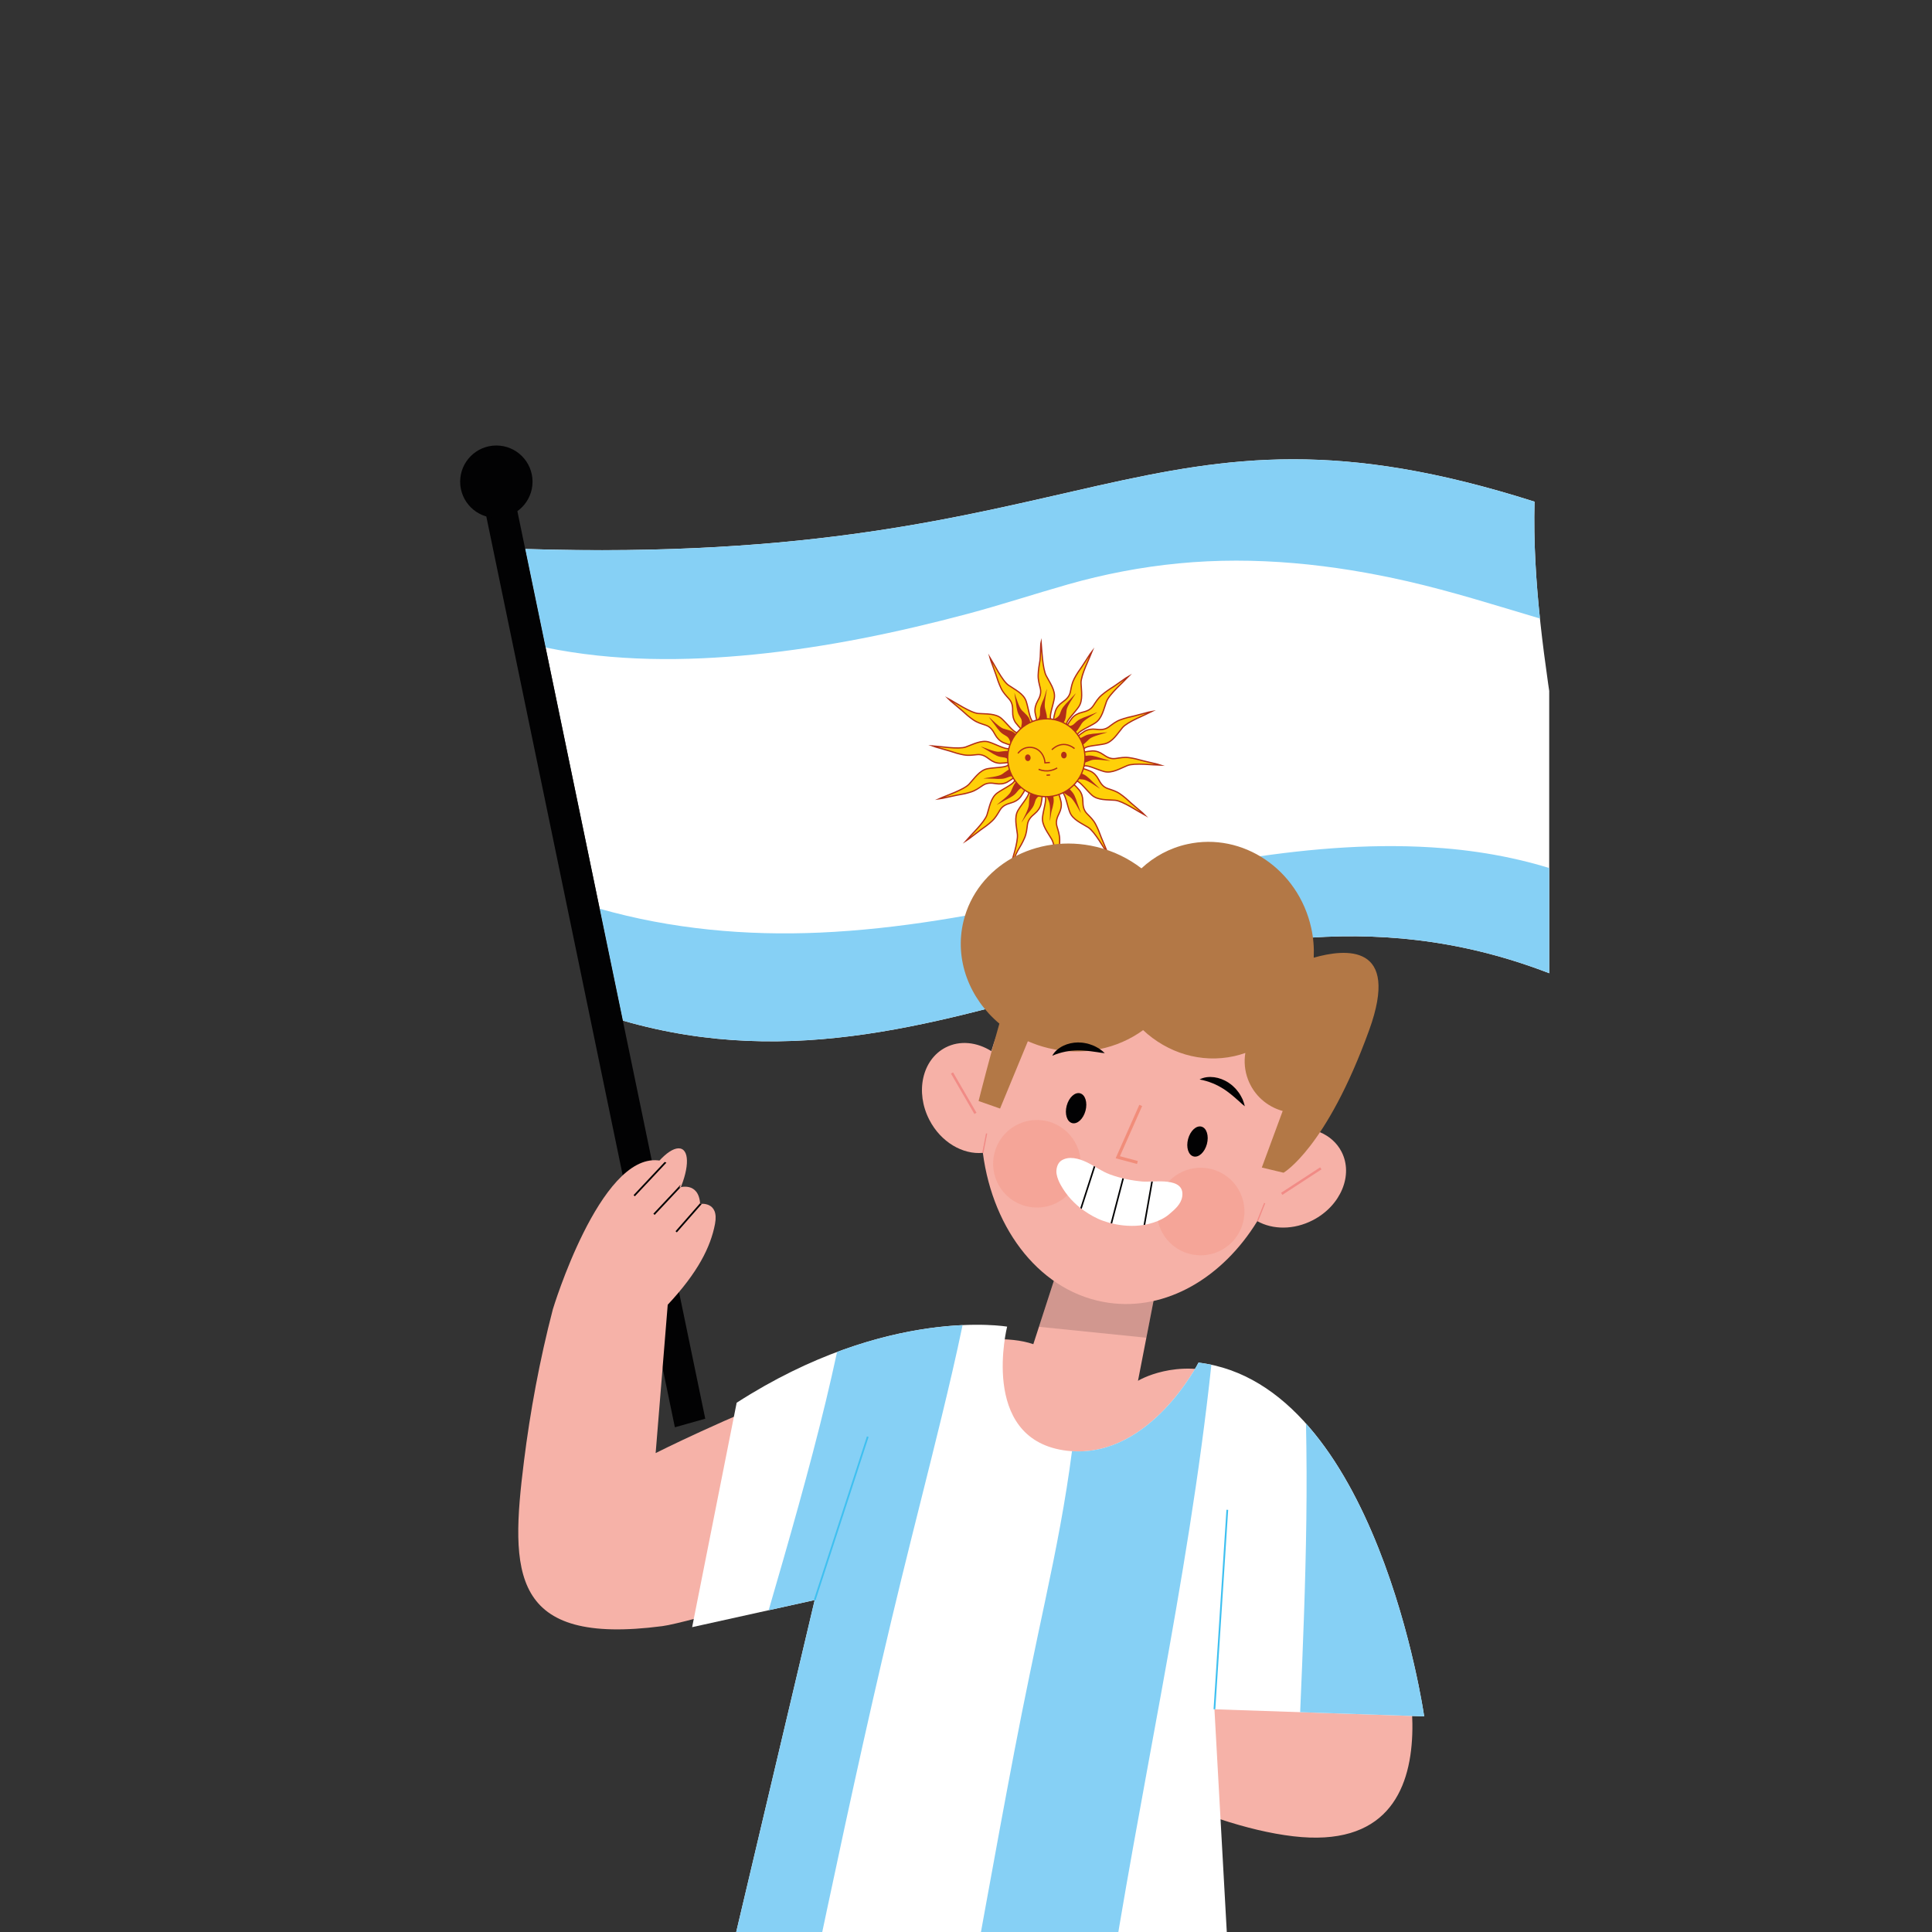 <?xml version="1.0" encoding="utf-8"?>
<!-- Generator: Adobe Illustrator 24.0.1, SVG Export Plug-In . SVG Version: 6.00 Build 0)  -->
<svg version="1.1" id="Capa_1" xmlns="http://www.w3.org/2000/svg" xmlns:xlink="http://www.w3.org/1999/xlink" x="0px" y="0px"
	 viewBox="0 0 1080 1080" style="enable-background:new 0 0 1080 1080;" xml:space="preserve">
<rect x="0" y="0" width="1080" height="1080" fill="#333333" stroke="none"/>
<style type="text/css">
	.st0{clip-path:url(#SVGID_2_);}
	.st1{fill:#F6B2A8;}
	.st2{fill:#FFFFFF;}
	.st3{fill:#86D0F5;}
	.st4{fill:#FFD008;stroke:#B22E17;stroke-width:0.707;stroke-miterlimit:10;}
	.st5{fill:#B22E17;}
	.st6{fill:#FEC707;stroke:#B22E17;stroke-width:0.707;stroke-miterlimit:10;}
	.st7{fill:#B22E17;stroke:#B22E17;stroke-width:0.707;stroke-miterlimit:10;}
	.st8{fill:none;stroke:#B22E17;stroke-width:0.707;stroke-miterlimit:10;}
	.st9{fill:#020203;}
	.st10{clip-path:url(#SVGID_4_);fill:#F6B2A8;}
	.st11{opacity:0.15;clip-path:url(#SVGID_4_);fill:#020203;}
	.st12{clip-path:url(#SVGID_4_);}
	.st13{fill:none;stroke:#020303;stroke-width:0.974;stroke-miterlimit:10;}
	.st14{fill:none;stroke:#3FC0F0;stroke-width:0.974;stroke-miterlimit:10;}
	.st15{fill:#F6B1A7;}
	.st16{opacity:0.35;fill:none;stroke:#E94649;stroke-width:1.357;stroke-miterlimit:10;}
	.st17{opacity:0.35;fill:none;stroke:#E94649;stroke-width:0.673;stroke-miterlimit:10;}
	.st18{fill:#B37846;}
	.st19{opacity:0.36;fill:none;stroke:#E9502A;stroke-width:1.719;stroke-miterlimit:10;}
	.st20{opacity:0.12;fill:#E9502A;}
	.st21{clip-path:url(#SVGID_6_);fill:none;stroke:#020203;stroke-width:0.888;stroke-miterlimit:10;}
</style>
<g>
	<defs>
		<rect id="SVGID_1_" x="-903.99" y="-504.19" width="1770.01" height="1770.01"/>
	</defs>
	<clipPath id="SVGID_2_">
		<use xlink:href="#SVGID_1_"  style="overflow:visible;"/>
	</clipPath>
	<g class="st0">
		<path class="st1" d="M360.06,661.23c-6.82,12.84-8.42,25.19-3.56,27.59c4.85,2.4,14.32-6.06,21.14-18.9
			c6.82-12.84,8.42-25.19,3.56-27.59C376.34,639.93,366.88,648.4,360.06,661.23z"/>
		<g>
			<g>
				<path class="st2" d="M883.15,551.19c-201.98-90.8-343.56,74.63-534.98,19.34l-54.58-263.66
					c319.88,10.03,346.59-95.73,564.22-26.44C855.43,371.22,885.53,460.41,883.15,551.19z"/>
				<path class="st3" d="M421.62,365.86c40.28-4.02,80.09-12.28,119.18-22.69c18.9-5.04,37.45-11.16,56.25-16.5
					c20.19-5.74,40.87-9.71,61.77-11.73c42.92-4.16,86.26,0.44,128.18,10.05c24.94,5.72,49.33,13.47,73.85,20.77
					c-2.28-21.71-3.6-43.46-3.03-65.31c-217.63-69.29-244.34,36.46-564.22,26.44l11.4,55.07
					C343.24,369.85,382.88,369.72,421.62,365.86z"/>
				<path class="st3" d="M807.35,474.19c-36.81-3.04-73.92-0.04-110.34,5.55c-36.4,5.59-72.16,14.12-108.06,22.15
					c-42.91,9.6-86.43,17.46-130.43,19.43c-41.55,1.86-83.26-1.94-123.29-13.33l12.95,62.53c191.42,55.29,333-110.14,534.98-19.34
					c0.53-20.39-0.58-40.71-2.59-60.98C857.16,481.33,832.35,476.26,807.35,474.19z"/>
				<g>
					<g>
						<path class="st4" d="M579.95,403.05c-0.43,0.03-1.29-4.31-1.34-4.76c-0.28-2.24,0.28-4.32,1.36-6.28
							c1.31-2.35,2.23-4.54,1.56-7.27c-0.64-2.64-1.29-4.72-1.18-7.52c0.11-2.71,0.51-5.42,1.01-8.09
							c0.29-1.55,0.25-8.72,0.63-10.24c0.35,4.27,0.83,14.97,2.84,18.85c1.99,3.85,5.26,8.12,4.54,12.58
							c-0.61,3.79-2.79,9.52-2.06,11.45c0.14,0.36-0.1,0.74-0.48,0.77L579.95,403.05z"/>
						<path class="st4" d="M571.18,407.64c-0.36,0.23-3.13-3.19-3.4-3.57c-1.28-1.84-1.76-3.94-1.7-6.17
							c0.07-2.69-0.13-5.05-1.98-7.14c-1.79-2.02-3.34-3.56-4.53-6.07c-1.16-2.44-2.06-5.02-2.85-7.6c-0.46-1.5-3.11-8.25-3.47-9.77
							c2.29,3.6,6.96,13.25,10.53,15.72c3.55,2.46,8.43,4.68,9.85,8.95c1.21,3.63,1.93,9.71,3.48,11.06c0.29,0.25,0.25,0.7-0.07,0.9
							L571.18,407.64z"/>
						<path class="st4" d="M565.44,416.44c-0.2,0.38-4.3-1.19-4.71-1.39c-2.02-0.95-3.47-2.53-4.52-4.49
							c-1.26-2.36-2.59-4.3-5.24-5.19c-2.56-0.85-4.66-1.41-6.93-2.98c-2.21-1.53-4.26-3.31-6.23-5.15
							c-1.14-1.07-6.77-5.58-7.84-6.72c3.77,1.97,12.58,7.98,16.92,8.33c4.3,0.35,9.65-0.16,12.99,2.82
							c2.85,2.53,6.46,7.43,8.48,7.83c0.37,0.07,0.57,0.48,0.39,0.82L565.44,416.44z"/>
						<path class="st4" d="M563.94,425.99c-0.03,0.43-4.42,0.68-4.88,0.67c-2.24-0.04-4.2-0.88-5.95-2.24
							c-2.11-1.63-4.11-2.86-6.89-2.58c-2.69,0.27-4.83,0.62-7.56,0.12c-2.65-0.49-5.24-1.27-7.78-2.14
							c-1.47-0.51-8.45-2.31-9.89-2.91c4.25,0.25,14.75,2.12,18.86,0.66c4.09-1.44,8.77-4.1,13.04-2.76
							c3.63,1.14,8.92,4.12,10.92,3.66c0.37-0.09,0.71,0.2,0.68,0.58L563.94,425.99z"/>
						<path class="st4" d="M567.02,434.32c0.17,0.39-3.6,2.69-4.01,2.9c-2,1.02-4.13,1.21-6.32,0.84c-2.63-0.44-4.97-0.57-7.31,0.99
							c-2.26,1.51-3.99,2.84-6.64,3.68c-2.57,0.82-5.23,1.36-7.89,1.79c-1.54,0.25-8.57,1.96-10.12,2.11
							c3.88-1.79,14.06-5.11,17.03-8.33c2.95-3.2,5.87-7.76,10.28-8.59c3.75-0.71,9.82-0.59,11.38-1.94
							c0.29-0.25,0.73-0.16,0.88,0.19L567.02,434.32z"/>
						<path class="st4" d="M573.04,441.03c0.32,0.28-2.14,3.97-2.43,4.33c-1.39,1.78-3.24,2.86-5.39,3.46
							c-2.57,0.72-4.76,1.61-6.22,4.02c-1.42,2.33-2.44,4.27-4.48,6.16c-1.99,1.84-4.18,3.47-6.42,4.99
							c-1.29,0.89-6.96,5.43-8.3,6.23c2.77-3.27,10.62-10.62,11.96-14.8c1.33-4.15,2.07-9.51,5.72-12.15
							c3.11-2.24,8.68-4.73,9.52-6.62c0.16-0.35,0.59-0.45,0.88-0.2L573.04,441.03z"/>
						<path class="st4" d="M591.6,443.63c0.42-0.05,1.48,4.24,1.56,4.69c0.38,2.22-0.08,4.33-1.08,6.33
							c-1.2,2.41-2.02,4.64-1.23,7.33c0.76,2.61,1.5,4.66,1.52,7.45c0.02,2.72-0.26,5.44-0.64,8.12c-0.22,1.56,0.15,8.72-0.17,10.26
							c-0.54-4.25-1.51-14.91-3.68-18.69c-2.16-3.76-5.62-7.87-5.1-12.36c0.44-3.82,2.36-9.64,1.54-11.53
							c-0.15-0.35,0.07-0.75,0.44-0.79L591.6,443.63z"/>
						<path class="st4" d="M582.44,444.55c0.41,0.13-0.37,4.49-0.48,4.94c-0.56,2.19-1.82,3.93-3.54,5.36
							c-2.07,1.71-3.71,3.42-4.09,6.21c-0.36,2.7-0.51,4.89-1.63,7.45c-1.08,2.49-2.44,4.87-3.87,7.18
							c-0.83,1.34-3.39,8.04-4.3,9.33c1.22-4.12,4.65-14.27,4.2-18.63c-0.45-4.33-1.94-9.51,0.35-13.41
							c1.94-3.32,6.05-7.86,6.06-9.93c0-0.38,0.36-0.66,0.72-0.54L582.44,444.55z"/>
						<path class="st4" d="M599.8,438.29c0.35-0.24,3.28,3.04,3.55,3.4c1.36,1.78,1.93,3.85,1.97,6.09c0.05,2.69,0.35,5.04,2.3,7.04
							c1.88,1.94,3.49,3.4,4.8,5.85c1.27,2.39,2.28,4.91,3.19,7.46c0.53,1.48,3.48,8.09,3.91,9.6c-2.45-3.49-7.55-12.91-11.23-15.22
							c-3.66-2.29-8.63-4.29-10.25-8.49c-1.38-3.57-2.37-9.61-3.98-10.89c-0.3-0.24-0.29-0.69,0.03-0.91L599.8,438.29z"/>
						<path class="st4" d="M604.84,429.67c0.21-0.38,4.3,1.21,4.71,1.41c2.02,0.96,3.46,2.55,4.5,4.52
							c1.25,2.37,2.57,4.32,5.22,5.21c2.55,0.87,4.65,1.43,6.92,3.02c2.21,1.54,4.25,3.33,6.2,5.18c1.13,1.07,6.74,5.62,7.8,6.76
							c-3.76-1.99-12.54-8.05-16.87-8.42c-4.3-0.37-9.65,0.12-12.98-2.88c-2.83-2.55-6.42-7.46-8.44-7.87
							c-0.37-0.07-0.57-0.48-0.38-0.82L604.84,429.67z"/>
						<path class="st4" d="M605.74,420.66c0.02-0.43,4.39-0.88,4.84-0.89c2.24-0.06,4.23,0.69,6.05,1.97
							c2.18,1.54,4.24,2.67,7.01,2.26c2.67-0.39,4.8-0.85,7.54-0.47c2.67,0.37,5.29,1.03,7.87,1.78c1.5,0.44,8.55,1.92,10.01,2.45
							c-4.26-0.06-14.83-1.44-18.88,0.2c-4.02,1.63-8.58,4.5-12.91,3.35c-3.68-0.97-9.1-3.71-11.08-3.15
							c-0.37,0.1-0.72-0.17-0.71-0.55L605.74,420.66z"/>
						<path class="st4" d="M602.42,411.87c-0.19-0.39,3.48-2.85,3.88-3.08c1.95-1.11,4.07-1.4,6.27-1.13c2.64,0.32,5,0.34,7.26-1.32
							c2.19-1.61,3.86-3.02,6.47-3.98c2.53-0.94,5.17-1.6,7.81-2.15c1.53-0.32,8.47-2.35,10.02-2.57c-3.8,1.96-13.81,5.75-16.64,9.1
							c-2.8,3.33-5.51,8.02-9.88,9.05c-3.71,0.88-9.79,1.04-11.29,2.46c-0.28,0.26-0.72,0.19-0.89-0.15L602.42,411.87z"/>
						<path class="st4" d="M596.66,405.67c-0.31-0.3,2.31-3.87,2.61-4.22c1.46-1.72,3.36-2.72,5.52-3.23
							c2.6-0.61,4.82-1.41,6.39-3.75c1.51-2.27,2.61-4.16,4.74-5.97c2.07-1.76,4.32-3.29,6.62-4.72c1.33-0.83,7.18-5.13,8.56-5.87
							c-2.91,3.15-11.05,10.16-12.57,14.28c-1.51,4.09-2.47,9.42-6.23,11.9c-3.2,2.11-8.86,4.35-9.79,6.21
							c-0.17,0.34-0.61,0.43-0.89,0.16L596.66,405.67z"/>
						<path class="st4" d="M589.07,402.55c-0.4-0.16,0.69-4.45,0.84-4.89c0.71-2.14,2.1-3.79,3.92-5.08
							c2.18-1.56,3.95-3.13,4.52-5.89c0.55-2.67,0.87-4.84,2.16-7.31c1.26-2.41,2.78-4.68,4.38-6.88c0.92-1.27,4.74-7.47,5.74-8.68
							c-1.52,4.02-6.45,13.59-6.32,17.97c0.14,4.35,1.24,9.64-1.32,13.36c-2.18,3.17-6.6,7.4-6.76,9.46
							c-0.03,0.38-0.41,0.63-0.76,0.49L589.07,402.55z"/>
						<g>
							<path class="st5" d="M577.86,408.97c-0.24-0.04-0.09-2.55-0.05-2.81c0.17-1.27,0.77-2.33,1.64-3.25
								c1.05-1.1,1.87-2.17,1.89-3.76c0.03-1.54-0.03-2.78,0.43-4.3c0.45-1.47,1.05-2.9,1.71-4.29c0.38-0.81,1.38-4.75,1.81-5.53
								c-0.42,2.4-1.69,8.34-1.14,10.76c0.54,2.4,1.71,5.22,0.68,7.57c-0.88,1.99-2.89,4.82-2.76,5.99
								c0.02,0.21-0.16,0.39-0.37,0.35L577.86,408.97z"/>
							<path class="st5" d="M572.79,411.61c-0.23,0.09-1.41-2.11-1.52-2.35c-0.52-1.16-0.57-2.38-0.3-3.62
								c0.32-1.49,0.46-2.83-0.35-4.19c-0.79-1.32-1.48-2.34-1.88-3.86c-0.39-1.48-0.62-3.01-0.79-4.54
								c-0.1-0.88-0.86-4.93-0.91-5.82c0.9,2.25,2.48,8.12,4.21,9.88c1.72,1.75,4.2,3.5,4.54,6.04c0.3,2.15,0.06,5.62,0.78,6.54
								c0.13,0.17,0.07,0.42-0.13,0.5L572.79,411.61z"/>
							<path class="st5" d="M569.19,419.36c-0.16,0.19-2.24-1.18-2.44-1.34c-1-0.77-1.62-1.82-1.96-3.04
								c-0.41-1.46-0.92-2.7-2.28-3.51c-1.31-0.78-2.41-1.35-3.48-2.49c-1.04-1.12-1.96-2.35-2.83-3.61
								c-0.5-0.73-3.07-3.92-3.53-4.68c1.85,1.55,6,5.95,8.36,6.67c2.34,0.72,5.35,1.08,6.85,3.14c1.27,1.75,2.68,4.9,3.75,5.37
								c0.2,0.09,0.26,0.33,0.12,0.5L569.19,419.36z"/>
							<path class="st5" d="M570.54,428.2c-0.08,0.23-2.52-0.24-2.77-0.31c-1.22-0.33-2.18-1.07-2.96-2.06
								c-0.93-1.19-1.87-2.14-3.43-2.37c-1.51-0.22-2.74-0.33-4.16-0.98c-1.39-0.64-2.7-1.42-3.98-2.26
								c-0.74-0.48-4.32-2.44-5.03-2.97c2.3,0.73,7.8,3.21,10.26,2.98c2.44-0.23,5.37-1.04,7.53,0.29c1.84,1.13,4.33,3.51,5.5,3.53
								c0.21,0,0.36,0.21,0.29,0.42L570.54,428.2z"/>
							<path class="st5" d="M574.55,433.94c0.04,0.24-2.33,1.01-2.59,1.07c-1.23,0.3-2.43,0.12-3.59-0.37
								c-1.39-0.59-2.66-0.98-4.15-0.42c-1.44,0.53-2.57,1.04-4.13,1.15c-1.52,0.11-3.06,0.06-4.58-0.06
								c-0.88-0.07-4.97-0.05-5.84-0.17c2.37-0.47,8.4-0.96,10.46-2.34c2.04-1.38,4.24-3.5,6.78-3.38c2.16,0.1,5.48,0.98,6.52,0.44
								c0.19-0.1,0.42,0.01,0.46,0.22L574.55,433.94z"/>
							<path class="st5" d="M578.08,436.29c0.16,0.19-1.52,2.05-1.71,2.23c-0.92,0.89-2.05,1.34-3.29,1.5
								c-1.5,0.2-2.8,0.52-3.81,1.75c-0.98,1.19-1.71,2.2-3.01,3.09c-1.26,0.87-2.62,1.6-4,2.28c-0.8,0.39-4.33,2.48-5.15,2.82
								c1.82-1.61,6.8-5.1,7.89-7.33c1.08-2.22,1.92-5.17,4.18-6.35c1.92-1.01,5.24-1.95,5.87-2.94c0.12-0.18,0.37-0.21,0.51-0.04
								L578.08,436.29z"/>
							<path class="st5" d="M590.81,434.34c0.24,0.01,0.45,2.51,0.45,2.77c0.01,1.28-0.43,2.42-1.17,3.45
								c-0.89,1.24-1.54,2.41-1.34,3.99c0.19,1.53,0.42,2.75,0.18,4.31c-0.23,1.52-0.63,3.02-1.09,4.49
								c-0.26,0.85-0.7,4.89-1.01,5.73c0.08-2.43,0.49-8.48-0.39-10.8c-0.87-2.3-2.44-4.92-1.75-7.38c0.59-2.1,2.18-5.18,1.89-6.32
								c-0.05-0.21,0.1-0.41,0.32-0.4L590.81,434.34z"/>
							<path class="st5" d="M584.99,439.12c0.21,0.11-0.66,2.47-0.77,2.71c-0.53,1.16-1.41,2.01-2.51,2.63
								c-1.32,0.74-2.41,1.53-2.9,3.05c-0.47,1.47-0.78,2.67-1.66,3.99c-0.85,1.28-1.85,2.47-2.88,3.61
								c-0.6,0.66-2.7,4.14-3.33,4.77c1.1-2.17,4.03-7.49,4.22-9.97c0.19-2.46-0.12-5.51,1.55-7.45c1.42-1.65,4.16-3.77,4.38-4.92
								c0.04-0.21,0.27-0.33,0.46-0.23L584.99,439.12z"/>
							<path class="st5" d="M594.02,431.66c0.21-0.13,1.78,1.8,1.93,2.02c0.73,1.04,1,2.23,0.97,3.5c-0.04,1.52,0.08,2.86,1.13,4.04
								c1.02,1.14,1.89,2.01,2.57,3.43c0.66,1.38,1.17,2.84,1.62,4.3c0.26,0.85,1.77,4.67,1.98,5.53c-1.3-2.04-3.95-7.5-5.98-8.9
								c-2.01-1.39-4.78-2.64-5.59-5.06c-0.69-2.06-1.1-5.5-1.98-6.26c-0.16-0.14-0.15-0.4,0.04-0.51L594.02,431.66z"/>
							<path class="st5" d="M595.64,425.31c0.13-0.21,2.4,0.79,2.63,0.92c1.12,0.6,1.89,1.53,2.43,2.67
								c0.65,1.37,1.35,2.51,2.82,3.08c1.42,0.55,2.6,0.93,3.84,1.88c1.21,0.93,2.32,1.99,3.38,3.09c0.61,0.64,3.67,3.35,4.25,4.02
								c-2.08-1.22-6.9-4.87-9.34-5.19c-2.43-0.32-5.46-0.18-7.27-1.96c-1.54-1.51-3.45-4.39-4.58-4.67
								c-0.21-0.05-0.31-0.29-0.2-0.47L595.64,425.31z"/>
							<path class="st5" d="M596.37,420.23c0.02-0.24,2.5-0.39,2.76-0.38c1.27,0.02,2.38,0.49,3.37,1.26
								c1.19,0.92,2.33,1.62,3.91,1.45c1.52-0.16,2.74-0.36,4.28-0.08c1.5,0.27,2.97,0.71,4.41,1.21c0.84,0.29,4.79,1.3,5.61,1.64
								c-2.41-0.14-8.36-1.18-10.69-0.36c-2.31,0.82-4.97,2.33-7.39,1.58c-2.06-0.64-5.06-2.33-6.19-2.06
								c-0.21,0.05-0.4-0.11-0.39-0.33L596.37,420.23z"/>
							<path class="st5" d="M594.52,413.89c-0.07-0.23,2.18-1.31,2.42-1.4c1.18-0.46,2.39-0.45,3.61-0.11
								c1.45,0.4,2.77,0.61,4.17-0.14c1.36-0.72,2.41-1.37,3.95-1.7c1.5-0.32,3.03-0.47,4.55-0.56c0.88-0.05,4.94-0.62,5.82-0.61
								c-2.29,0.79-8.21,2.08-10.06,3.73c-1.84,1.64-3.74,4.04-6.27,4.26c-2.15,0.19-5.57-0.23-6.52,0.45
								c-0.18,0.12-0.42,0.05-0.48-0.16L594.52,413.89z"/>
							<path class="st5" d="M590.95,408.99c-0.13-0.2,1.77-1.84,1.98-1.99c1.02-0.76,2.2-1.06,3.46-1.06c1.51,0,2.84-0.15,4-1.24
								c1.12-1.06,1.97-1.96,3.37-2.68c1.36-0.7,2.8-1.25,4.25-1.75c0.84-0.29,4.61-1.9,5.46-2.13c-2.01,1.36-7.39,4.18-8.75,6.26
								c-1.35,2.07-2.56,4.88-4.95,5.77c-2.03,0.75-5.44,1.25-6.19,2.16c-0.14,0.17-0.39,0.16-0.51-0.02L590.95,408.99z"/>
							<path class="st5" d="M585.78,407.05c-0.21-0.13,0.81-2.42,0.93-2.65c0.6-1.13,1.53-1.92,2.67-2.47
								c1.37-0.66,2.5-1.37,3.08-2.86c0.56-1.44,0.94-2.62,1.9-3.88c0.93-1.23,1.99-2.35,3.09-3.42c0.64-0.62,3.35-3.72,4.02-4.3
								c-1.23,2.1-4.89,6.98-5.23,9.44c-0.34,2.45-0.22,5.51-2,7.34c-1.51,1.56-4.38,3.5-4.67,4.64c-0.05,0.21-0.29,0.31-0.47,0.2
								L585.78,407.05z"/>
						</g>
						<path class="st6" d="M606.46,422c0.79,11.99-8.22,22.43-20.12,23.3c-11.9,0.88-22.19-8.14-22.99-20.13
							c-0.79-11.99,8.22-22.43,20.12-23.3C595.38,400.99,605.67,410.01,606.46,422z"/>
					</g>
					<g>
						<path class="st7" d="M575.77,423.5c0.06,0.84-0.44,1.56-1.11,1.61c-0.67,0.05-1.26-0.59-1.31-1.44
							c-0.06-0.84,0.44-1.56,1.11-1.61C575.12,422.01,575.71,422.66,575.77,423.5z"/>
						<path class="st7" d="M595.93,422.01c0.06,0.84-0.44,1.56-1.11,1.61c-0.67,0.05-1.26-0.59-1.31-1.44s0.44-1.57,1.11-1.61
							C595.28,420.53,595.87,421.17,595.93,422.01z"/>
						<path class="st8" d="M569.04,421.13c0.44-0.59,1.8-2.27,4.24-3.03c0.33-0.1,2.95-0.87,5.69,0.33c2.96,1.3,4.93,4.41,5.2,8
							c0.91-0.07,1.82-0.13,2.72-0.2"/>
						<path class="st8" d="M588.01,419.13c0,0,5.55-6.22,12.67-0.68"/>
						<path class="st8" d="M580.59,430.03c0.93,0.4,2.74,1.03,5.09,0.9c2.55-0.15,4.4-1.12,5.28-1.66"/>
						<line class="st8" x1="585.04" y1="433.35" x2="586.98" y2="433.21"/>
					</g>
				</g>
			</g>
			<g>
				<g>
					<path class="st9" d="M394.24,793.07l-16.98,4.79L271.74,288.15c0.31-0.64,2.42-4.78,7.17-6.35c5.31-1.74,9.38,1.23,9.81,1.55
						C323.89,453.26,359.07,623.17,394.24,793.07z"/>
				</g>
				<circle class="st9" cx="277.46" cy="269.27" r="20.23"/>
			</g>
		</g>
	</g>
	<g class="st0">
		<g>
			<g>
				<defs>
					<path id="SVGID_3_" d="M370.23,909.02c-84.96,11.08-85.16-29.56-77.32-92.29c3.44-27.51,8.7-56.29,16.14-84.85
						c0,0,26.16-86.59,58.79-83.23c3.34,0.34,6.48,1.83,8.96,4.09c2.81,2.57,5.71,6.64,2.92,11.09c0,0,10.8-3.6,11.67,9.15
						c0,0,10.74-1.62,8.3,11.21c-2.44,12.83-9.51,27.08-26.43,45.16l-6.75,82.92c0,0,157.33-79.37,211.12-60.87l17.42-53.74
						l52.97,13.12l-11.88,61.09c0,0,84.66-51.97,142.78,131.46c0,0,46.81,135.33-56.07,123.15C619.99,1014.3,457.65,885,457.65,885
						S384.47,907.17,370.23,909.02z"/>
				</defs>
				<clipPath id="SVGID_4_">
					<use xlink:href="#SVGID_3_"  style="overflow:visible;"/>
				</clipPath>
				<path class="st10" d="M370.23,909.02c-84.96,11.08-85.16-29.56-77.32-92.29c3.44-27.51,8.7-56.29,16.14-84.85
					c0,0,26.16-86.59,58.79-83.23c3.34,0.34,6.48,1.83,8.96,4.09c2.81,2.57,5.71,6.64,2.92,11.09c0,0,10.8-3.6,11.67,9.15
					c0,0,10.74-1.62,8.3,11.21c-2.44,12.83-9.51,27.08-26.43,45.16l-6.75,82.92c0,0,157.33-79.37,211.12-60.87l17.42-53.74
					l52.97,13.12l-11.88,61.09c0,0,84.66-51.97,142.78,131.46c0,0,46.81,135.33-56.07,123.15C619.99,1014.3,457.65,885,457.65,885
					S384.47,907.17,370.23,909.02z"/>
				<polygon class="st11" points="640.83,747.8 648.03,710.79 595.06,697.67 580.79,741.69 				"/>
				<g class="st12">
					<line class="st13" x1="383.46" y1="659.78" x2="365.59" y2="678.81"/>
					<line class="st13" x1="372.38" y1="649.38" x2="354.52" y2="668.41"/>
					<line class="st13" x1="393.05" y1="671.41" x2="377.99" y2="688.59"/>
				</g>
			</g>
			<g>
				<g>
					<path class="st2" d="M411.8,784.14l-24.89,125.45c0,0,0,0,68.51-15.16l-46.19,195.35l279.32,40.19l-9.67-174.47l117.24,3.97
						c0,0-26.42-185.7-126.14-197.76c0,0-28.5,56.32-75.53,48.99c-47.03-7.33-31.46-69.1-31.46-69.1S495.98,729.96,411.8,784.14z"/>
				</g>
				<g>
					<path class="st3" d="M649.42,944.72c10.93-60.32,21.23-120.83,27.74-181.8c-2.35-0.5-4.74-0.93-7.17-1.22
						c0,0-26.58,52.5-70.75,49.52c-3.54,27.66-8.93,55.06-14.72,82.33c-6,28.28-11.96,56.53-17.39,84.93
						c-5.53,28.95-10.85,57.93-16.12,86.93c-2.65,14.54-5.28,29.09-7.93,43.64l75.68,10.89
						C627.69,1061.31,638.85,1003.06,649.42,944.72z"/>
					<path class="st3" d="M730.25,849.59c-0.46,35.86-1.92,71.69-3.45,107.52l69.33,2.35c0,0-15.22-106.81-66.07-163.67
						C730.44,813.72,730.48,831.66,730.25,849.59z"/>
					<path class="st3" d="M456.15,1096.53c2.11-9.99,4.22-19.99,6.34-29.98c13.04-61.37,26.42-122.69,41.32-183.64
						c7.41-30.31,15.18-60.52,22.55-90.84c4.15-17.05,8.15-34.14,11.73-51.32c-16.84,0.78-41.24,4.19-70.16,15
						c-1.98,9.17-4.07,18.31-6.26,27.42c-9.05,37.59-21.17,79.85-31.99,116.96l25.74-5.7l-46.19,195.35L456.15,1096.53z"/>
				</g>
			</g>
			<line class="st14" x1="686.07" y1="844" x2="678.88" y2="955.49"/>
			<line class="st14" x1="455.42" y1="894.43" x2="485.08" y2="803.1"/>
		</g>
		<g>
			<g>
				<path class="st15" d="M749.9,643.78c-5.14-9.92-16.83-14.62-28.99-12.78c8.04-59.36-23.12-112.71-70.02-119.48
					c-41.78-6.03-82.03,26.93-96.74,76.06c-8.05-5.05-17.58-6.16-25.59-2.01c-13.06,6.77-17.1,24.9-9.02,40.49
					c6.43,12.41,18.6,19.44,29.88,18.4c5.69,43.73,32.98,78.42,70.19,83.79c32.39,4.68,63.86-14.08,83.23-45.62
					c8.59,4.82,20.43,4.97,31.09-0.56C749.52,673.98,756.67,656.84,749.9,643.78z"/>
				<line class="st16" x1="545.27" y1="622.37" x2="532.18" y2="599.8"/>
				<line class="st16" x1="716.49" y1="667.36" x2="738.35" y2="653.11"/>
				<line class="st17" x1="551.52" y1="633.62" x2="549.41" y2="644.46"/>
				<line class="st17" x1="706.97" y1="672.54" x2="702.87" y2="682.79"/>
			</g>
			<g>
				<path class="st18" d="M538.56,515.1c7.43-31.07,40.73-49.73,74.36-41.69c9.51,2.28,17.98,6.49,25.15,12
					c7.02-6.53,15.7-11.32,25.6-13.51c31.01-6.88,62.04,14.06,69.3,46.78c1.25,5.62,1.66,11.21,1.42,16.67
					c17.6-5.04,48.6-8.16,30.97,40.52c-23.96,66.14-47.86,79.69-47.86,79.69l-12.14-2.9l11.67-31.61
					c-8.63-2.38-16.05-8.69-19.43-17.71c-1.83-4.88-2.23-9.93-1.45-14.73c-2,0.7-4.06,1.31-6.17,1.78
					c-18.75,4.16-37.47-1.9-50.98-14.54c-14.28,10.41-33.56,14.71-52.98,10.06c-4-0.96-7.81-2.27-11.44-3.86l-15.54,37.64l-12-4.22
					c0.62-2.56,7.12-27.91,11.62-43.26C541.91,558.17,533.44,536.48,538.56,515.1z"/>
			</g>
			<g>
				<path class="st9" d="M606.81,620.89c-1.23,4.6-4.57,7.7-7.48,6.93c-2.9-0.77-4.27-5.13-3.04-9.73c1.23-4.6,4.57-7.7,7.48-6.93
					C606.67,611.94,608.03,616.3,606.81,620.89z"/>
				<path class="st9" d="M674.67,639.52c-1.23,4.6-4.57,7.7-7.48,6.93c-2.9-0.77-4.27-5.13-3.04-9.73c1.23-4.6,4.57-7.7,7.48-6.93
					C674.53,630.56,675.89,634.92,674.67,639.52z"/>
				<polyline class="st19" points="637.68,617.94 624.85,646.9 635.82,649.83 				"/>
				<path class="st20" d="M603.31,656.87c-3.48,13.07-16.9,20.84-29.97,17.35c-13.07-3.48-20.84-16.9-17.35-29.97
					c3.48-13.07,16.9-20.84,29.97-17.35C599.03,630.38,606.8,643.8,603.31,656.87z"/>
				<path class="st20" d="M694.84,683.56c-3.48,13.07-16.9,20.84-29.97,17.35c-13.07-3.48-20.84-16.9-17.35-29.97
					c3.48-13.07,16.9-20.84,29.97-17.35C690.55,657.08,698.32,670.49,694.84,683.56z"/>
				<g>
					<path class="st9" d="M588.23,590.16c1.3-2.47,3.6-4.3,6.11-5.54c2.54-1.24,5.39-1.85,8.21-1.89l2.11,0.1
						c0.71,0.03,1.39,0.2,2.08,0.31c1.39,0.21,2.7,0.69,3.99,1.16c1.29,0.49,2.48,1.19,3.66,1.85c1.13,0.78,2.21,1.62,3.19,2.57
						c-1.4-0.08-2.7-0.31-3.97-0.53c-1.3-0.12-2.53-0.39-3.77-0.52c-1.24-0.1-2.45-0.33-3.66-0.36c-1.21-0.13-2.4-0.11-3.59-0.15
						c-2.37,0.05-4.72,0.25-7.09,0.74C593.13,588.38,590.75,589.08,588.23,590.16z"/>
				</g>
				<g>
					<path class="st9" d="M670.57,603.43c2.45-1.35,5.37-1.6,8.16-1.25c2.8,0.37,5.51,1.43,7.9,2.95l1.71,1.24
						c0.57,0.41,1.05,0.93,1.56,1.41c1.04,0.94,1.87,2.06,2.69,3.16c0.8,1.12,1.41,2.36,2.03,3.57c0.51,1.27,0.95,2.57,1.24,3.91
						c-1.13-0.84-2.08-1.75-3.02-2.63c-1.02-0.81-1.89-1.72-2.86-2.51c-0.98-0.77-1.86-1.63-2.86-2.32
						c-0.93-0.78-1.94-1.41-2.91-2.1c-2.01-1.27-4.08-2.4-6.32-3.3C675.64,604.65,673.27,603.92,670.57,603.43z"/>
				</g>
				<g>
					<path class="st2" d="M616.77,682.49c5.94,2.05,11.86,3.01,18.16,2.73c6.15-0.27,13.79-2.33,18.58-6.4
						c3.1-2.64,6.69-5.6,7.35-9.87c1.78-11.47-16.18-7.92-22.24-8.47c-6.26-0.56-12.34-1.83-18.22-4c-4.59-1.69-8.53-4.69-12.94-6.8
						c-4.4-2.11-10.06-3.66-14.26-0.85c-2.2,1.47-3,4.99-2.56,7.44c0.41,2.32,1.31,4.36,2.4,6.3c3.17,5.66,7.63,10.51,12.95,14.21
						C609.14,678.97,612.88,681.14,616.77,682.49z"/>
				</g>
			</g>
			<g>
				<defs>
					<path id="SVGID_5_" d="M616.59,682.44c5.93,2.08,11.85,3.07,18.15,2.81c6.15-0.25,13.81-2.26,18.61-6.31
						c3.12-2.62,6.71-5.57,7.39-9.84c1.83-11.46-16.14-8-22.2-8.57c-6.26-0.59-12.33-1.89-18.21-4.08
						c-4.58-1.71-8.51-4.73-12.9-6.86c-4.39-2.13-10.04-3.7-14.25-0.92c-2.2,1.46-3.02,4.97-2.6,7.43c0.4,2.32,1.29,4.36,2.37,6.31
						c3.14,5.67,7.58,10.54,12.89,14.27C608.97,678.88,612.7,681.08,616.59,682.44z"/>
				</defs>
				<clipPath id="SVGID_6_">
					<use xlink:href="#SVGID_5_"  style="overflow:visible;"/>
				</clipPath>
				<line class="st21" x1="613.48" y1="646.98" x2="603.19" y2="678.91"/>
				<line class="st21" x1="629.16" y1="653.66" x2="620.36" y2="687.3"/>
				<line class="st21" x1="644.45" y1="657.92" x2="638.62" y2="690.98"/>
			</g>
		</g>
	</g>
</g>
</svg>
